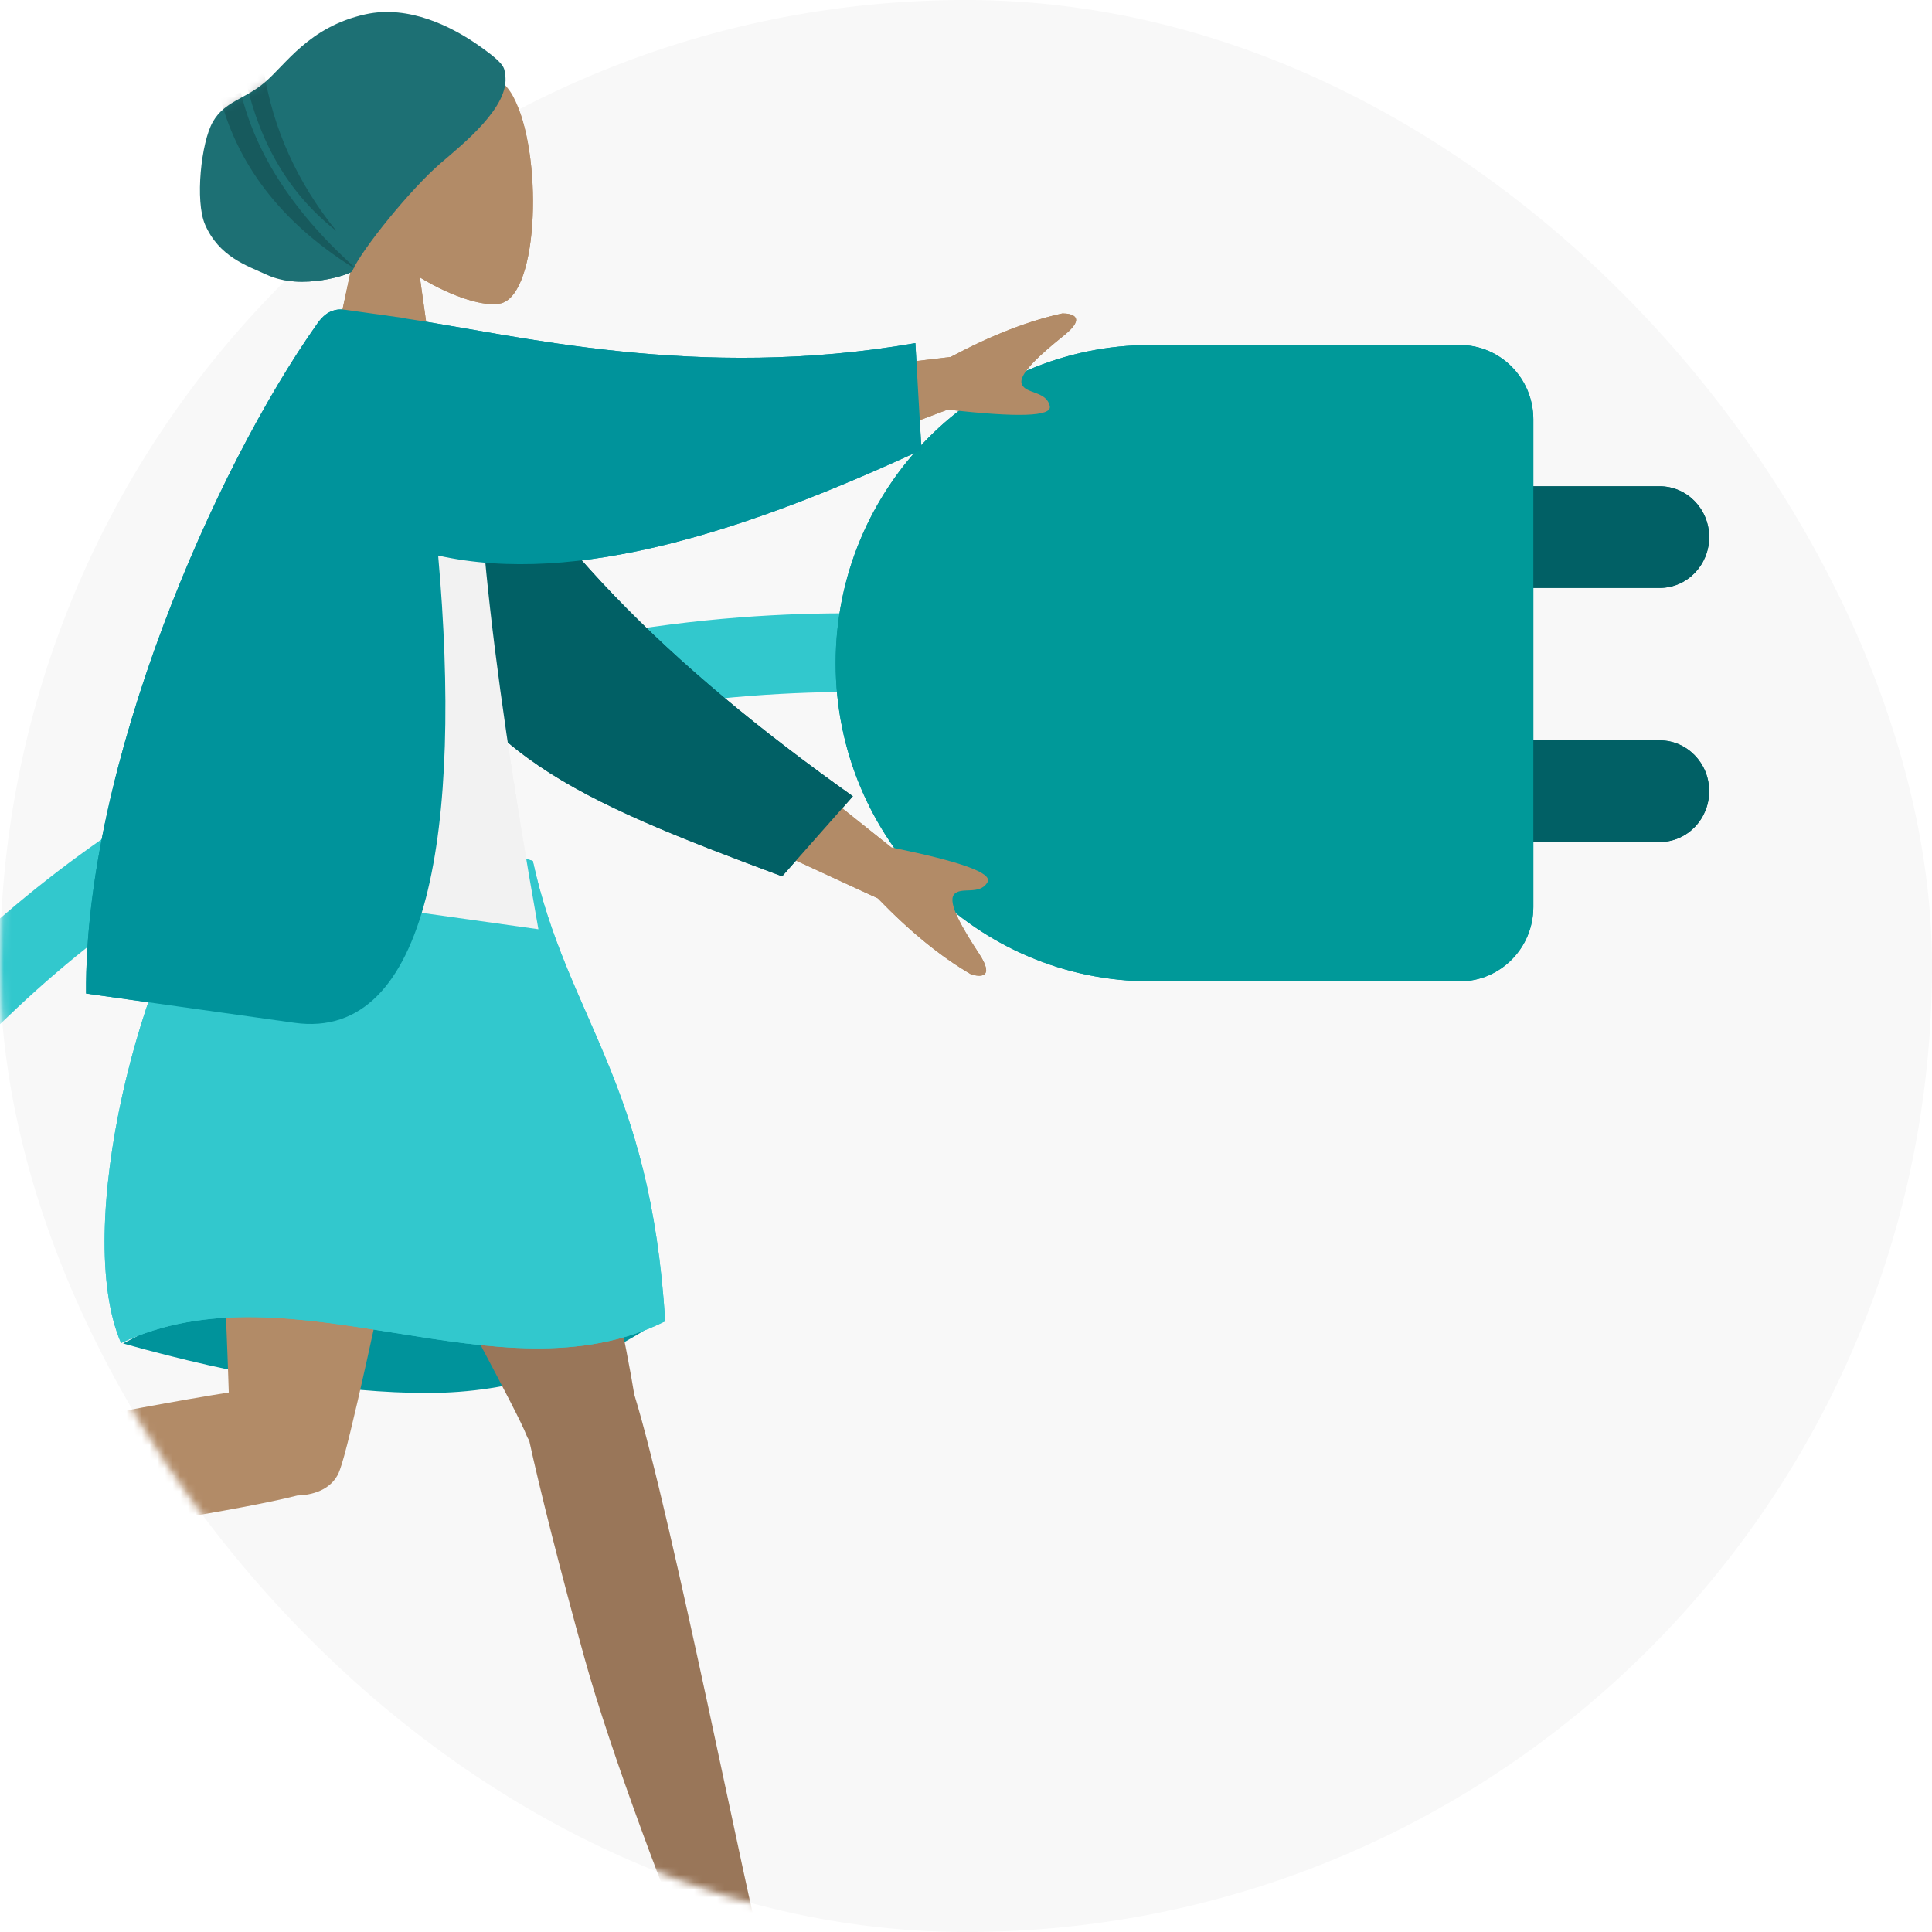 <?xml version="1.0" encoding="UTF-8"?>
<svg width="252px" height="252px" viewBox="0 0 252 252" version="1.1" xmlns="http://www.w3.org/2000/svg" xmlns:xlink="http://www.w3.org/1999/xlink">
    <title>编组 15</title>
    <defs>
        <rect id="path-1" x="0" y="0" width="252" height="252" rx="126"></rect>
        <path d="M39.826,8.704 C39.686,7.826 39.964,7.396 36.456,4.924 C32.948,2.452 27.284,-0.464 21.58,0.805 C14.177,2.452 11.237,7.363 8.382,9.75 C5.808,11.903 3.226,12.154 1.696,14.825 C0.166,17.496 -0.648,25.18 0.682,28.234 C2.518,32.448 6.138,33.583 8.78,34.797 C13.311,36.88 19.717,34.681 19.872,34.316 C21.072,31.498 27.533,23.55 31.419,20.21 C34.277,17.754 40.486,12.822 39.826,8.704 Z" id="path-3"></path>
        <path d="M39.826,8.704 C39.686,7.826 39.964,7.396 36.456,4.924 C32.948,2.452 27.284,-0.464 21.58,0.805 C14.177,2.452 11.237,7.363 8.382,9.75 C5.808,11.903 3.226,12.154 1.696,14.825 C0.166,17.496 -0.648,25.18 0.682,28.234 C2.518,32.448 6.138,33.583 8.78,34.797 C13.311,36.88 19.717,34.681 19.872,34.316 C21.072,31.498 27.533,23.55 31.419,20.21 C34.277,17.754 40.486,12.822 39.826,8.704 Z" id="path-5"></path>
    </defs>
    <g id="页面-1" stroke="none" stroke-width="1" fill="none" fill-rule="evenodd">
        <g id="Search-pc" transform="translate(-150, -1505)">
            <g id="编组-16备份-3" transform="translate(0, 1425)">
                <g id="404" transform="translate(150, 80)">
                    <mask id="mask-2" fill="white">
                        <use xlink:href="#path-1"></use>
                    </mask>
                    <use id="蒙版" fill="#F8F8F8" xlink:href="#path-1"></use>
                    <g mask="url(#mask-2)">
                        <g transform="translate(-63, 1)">
                            <path d="M0,177.171 C12.9,168.854 25.372,156.358 35.417,145.945 C42.558,138.544 49.943,130.888 58.238,123.095 C115.904,68.923 188.917,79.701 192,80.183 L190.4,90.181 C189.702,90.068 119.172,79.788 65.251,130.447 C57.138,138.07 49.841,145.633 42.784,152.947 C28.269,167.991 15.21,181.527 0.313,190 C0.275,185.723 0.275,184.445 0,177.171 Z" id="Path" fill="#32C8CD" fill-rule="nonzero"></path>
                            <g id="Group" stroke-width="1" fill="none" fill-rule="evenodd" transform="translate(251, 62)">
                                <path d="M28.484,13.684 L6.979,13.684 C3.416,13.684 0.528,10.715 0.528,7.056 L0.528,7.056 C0.528,3.395 3.417,0.428 6.979,0.428 L28.484,0.428 C32.047,0.428 34.935,3.396 34.935,7.056 L34.935,7.056 C34.935,10.715 32.046,13.684 28.484,13.684 Z" id="Path" fill="#016065" fill-rule="nonzero"></path>
                                <path d="M28.484,46.825 L6.979,46.825 C3.416,46.825 0.528,43.856 0.528,40.197 L0.528,40.197 C0.528,36.536 3.417,33.569 6.979,33.569 L28.484,33.569 C32.047,33.569 34.935,36.537 34.935,40.197 L34.935,40.197 C34.935,43.858 32.046,46.825 28.484,46.825 Z" id="Path" fill="#016065" fill-rule="nonzero"></path>
                            </g>
                            <path d="M253.396,127 L213.112,127 C190.406,127 172,108.42 172,85.5 L172,85.5 C172,62.58 190.406,44 213.112,44 L253.396,44 C258.701,44 263,48.341 263,53.694 L263,117.304 C263,122.66 258.701,127 253.396,127 Z" id="Path" fill="#00939B" fill-rule="nonzero"></path>
                            <g id="编组-4" stroke-width="1" fill="none" fill-rule="evenodd" transform="translate(113, 133.5) scale(-1, 1) translate(-113, -133.5) translate(15, 0)">
                                <g id="Head/Front/Turban-1" transform="translate(99.697, 28) scale(-1, 1) translate(-99.697, -28) translate(77.197, 0)">
                                    <g id="Head" transform="translate(15.639, 5.443)" fill="#B28B67" fill-rule="nonzero">
                                        <path d="M25.498,6.141 C29.372,13.403 28.912,31.823 23.905,33.121 C21.909,33.639 17.656,32.371 13.327,29.747 L16.044,49.08 L0,49.08 L5.523,23.188 C2.443,19.552 0.358,15.095 0.706,10.102 C1.71,-4.286 21.625,-1.121 25.498,6.141 Z" id="路径"></path>
                                    </g>
                                    <g id="Turban" transform="translate(0.264, 0.064)">
                                        <g id="path-1-link" fill="#1D7074" fill-rule="nonzero">
                                            <path d="M39.826,8.704 C39.686,7.826 39.964,7.396 36.456,4.924 C32.948,2.452 27.284,-0.464 21.58,0.805 C14.177,2.452 11.237,7.363 8.382,9.75 C5.808,11.903 3.226,12.154 1.696,14.825 C0.166,17.496 -0.648,25.18 0.682,28.234 C2.518,32.448 6.138,33.583 8.78,34.797 C13.311,36.88 19.717,34.681 19.872,34.316 C21.072,31.498 27.533,23.55 31.419,20.21 C34.277,17.754 40.486,12.822 39.826,8.704 Z" id="path-1"></path>
                                        </g>
                                        <g id="SHade-Clipped">
                                            <mask id="mask-4" fill="white">
                                                <use xlink:href="#path-3"></use>
                                            </mask>
                                            <g id="path-1"></g>
                                            <path d="M5.347,10.987 C7.321,19.207 12.446,26.974 20.723,34.289 C11.146,28.475 5.13,20.972 2.674,11.78 L5.347,10.987 Z M8.327,8.068 C9.531,15.719 12.69,22.716 17.804,29.06 C11.841,24.406 7.911,17.899 6.016,9.538 L8.327,8.068 Z" id="SHade" fill-opacity="0.2" fill="#000000" fill-rule="nonzero" mask="url(#mask-4)"></path>
                                        </g>
                                    </g>
                                </g>
                                <g id="Bottom/Standing/Skirt" transform="translate(108.865, 187.089) scale(-1, 1) translate(-108.865, -187.089) translate(21.865, 108.089)" fill-rule="nonzero">
                                    <path d="M63.916,66.146 C79.254,70.451 92.487,72.604 103.615,72.604 C114.742,72.604 125.079,69.289 134.623,62.659 C119.614,58.24 107.253,56.03 97.541,56.03 C87.829,56.03 76.621,59.402 63.916,66.146 Z" id="Skirt-Shadow" fill="#00939B"></path>
                                    <path d="M116.892,78.81 C116.744,78.587 116.619,78.344 116.52,78.081 C114.47,72.64 81.632,13.94 78.361,3.208 L115.331,3.208 C117.819,11.368 129.014,62.573 130.59,72.789 C135.561,88.904 145.796,141.095 147.102,144.711 C148.477,148.514 140.743,152.476 138.682,147.8 C135.403,140.36 127.589,119.773 124.11,107.203 C120.849,95.418 118.193,84.816 116.892,78.81 Z" id="Leg" fill="#997659"></path>
                                    <path d="M86.645,85.977 C71.632,89.785 16.718,96.669 12.949,97.749 C9.073,98.86 5.674,90.84 10.465,89.103 C18.09,86.339 39.098,79.953 51.835,77.347 C62.081,75.25 71.43,73.54 77.706,72.538 C77.174,54.844 74.744,12.38 76.337,3.208 L109.049,3.208 C107.521,12.003 94.606,76.175 92.206,82.598 C91.444,84.891 89.171,85.905 86.645,85.977 L86.645,85.977 Z" id="Leg" fill="#B28B67"></path>
                                    <path d="M76.443,3.208 C90.858,-0.931 104.497,-0.931 117.361,3.208 C121.836,23.701 132.711,31.834 134.623,63.253 C112.885,74.093 86.033,55.522 63.656,66.093 C57.262,51.307 66.213,15.698 76.443,3.208 Z" id="Skirt" fill="#33C7CD"></path>
                                </g>
                                <g id="Body" transform="translate(69.318, 79.771) scale(-1, 1) rotate(8) translate(-69.318, -79.771) translate(7.818, 21.771)" fill-rule="nonzero">
                                    <path d="M76.702,86.425 L102.04,78.789 C106.767,75.095 111.225,72.394 115.416,70.686 C116.634,70.455 118.652,70.589 116.131,73.46 C113.609,76.332 111.086,79.466 111.806,80.67 C112.526,81.873 115.149,80.966 115.908,82.873 C116.414,84.144 112.068,85.055 102.872,85.605 L83.171,97.245 L76.702,86.425 Z" id="Skin" fill="#B28B67" transform="translate(97.02, 83.928) scale(-1, 1) rotate(-180) translate(-97.02, -83.928) "></path>
                                    <path d="M78.613,10.803 L103.279,20.351 C109.28,20.343 114.457,20.952 118.811,22.18 C119.913,22.748 121.419,24.093 117.662,24.808 C113.906,25.522 109.985,26.443 109.809,27.835 C109.634,29.226 112.259,30.122 111.68,32.092 C111.295,33.406 107.311,31.454 99.729,26.237 L77.034,23.31 L78.613,10.803 Z" id="Arm" fill="#B28B67" transform="translate(98.547, 21.646) rotate(-36) translate(-98.547, -21.646) "></path>
                                    <path d="M33.598,31.772 C50.422,49.756 70.939,61.494 98.921,71.908 L92.711,84.381 C63.842,81.641 48.409,79.454 36.305,61.444 C33.268,56.923 27.834,41.371 24.58,33.294 L33.598,31.772 Z" id="Coat-Back" fill="#016065" transform="translate(61.75, 58.076) rotate(7) translate(-61.75, -58.076) "></path>
                                    <path d="M7.279,99.219 L58.753,99.219 C47.093,63.518 41.137,39.015 40.884,25.711 C40.871,25.032 39.624,23.837 39.072,23.994 C35.035,25.138 30.715,24.71 26.112,22.71 C13.909,42.413 9.689,66.672 7.279,99.219 Z" id="Shirt" fill="#F2F2F2"></path>
                                    <path d="M96.805,16.67 L99.531,30.343 C78.665,43.816 57.536,54.253 39.022,52.77 C47.063,87.391 46.692,115.732 28.943,115.732 L28.943,115.732 L1.497,115.732 C-2.862,86.322 8.595,45.544 19.216,24.976 C19.621,24.19 20.485,22.71 22.519,22.71 L22.519,22.71 L30.494,22.71 C30.497,22.72 30.501,22.731 30.504,22.742 C45.258,22.863 69.197,25.568 96.805,16.67 Z" id="Coat-Front" fill="#00939B"></path>
                                </g>
                            </g>
                        </g>
                    </g>
                    <g id="404备份" transform="translate(9, 1)">
                        <g id="Group" transform="translate(179, 62)" fill="#016065" fill-rule="nonzero">
                            <path d="M28.484,13.684 L6.979,13.684 C3.416,13.684 0.528,10.715 0.528,7.056 L0.528,7.056 C0.528,3.395 3.417,0.428 6.979,0.428 L28.484,0.428 C32.047,0.428 34.935,3.396 34.935,7.056 L34.935,7.056 C34.935,10.715 32.046,13.684 28.484,13.684 Z" id="Path"></path>
                            <path d="M28.484,46.825 L6.979,46.825 C3.416,46.825 0.528,43.856 0.528,40.197 L0.528,40.197 C0.528,36.536 3.417,33.569 6.979,33.569 L28.484,33.569 C32.047,33.569 34.935,36.537 34.935,40.197 L34.935,40.197 C34.935,43.858 32.046,46.825 28.484,46.825 Z" id="Path"></path>
                        </g>
                        <path d="M181.396,127 L141.112,127 C118.406,127 100,108.42 100,85.5 L100,85.5 C100,62.58 118.406,44 141.112,44 L181.396,44 C186.701,44 191,48.341 191,53.694 L191,117.304 C191,122.66 186.701,127 181.396,127 Z" id="Path" fill="#009999" fill-rule="nonzero"></path>
                        <g id="编组-4" transform="translate(69.5, 88) scale(-1, 1) translate(-69.5, -88) ">
                            <g id="Head/Front/Turban-1" transform="translate(99.697, 28) scale(-1, 1) translate(-99.697, -28) translate(77.197, 0)">
                                <g id="Head" transform="translate(15.639, 5.443)" fill="#B28B67" fill-rule="nonzero">
                                    <path d="M25.498,6.141 C29.372,13.403 28.912,31.823 23.905,33.121 C21.909,33.639 17.656,32.371 13.327,29.747 L16.044,49.08 L0,49.08 L5.523,23.188 C2.443,19.552 0.358,15.095 0.706,10.102 C1.71,-4.286 21.625,-1.121 25.498,6.141 Z" id="路径"></path>
                                </g>
                                <g id="Turban" transform="translate(0.264, 0.064)">
                                    <g id="path-1-link" fill="#1D7074" fill-rule="nonzero">
                                        <path d="M39.826,8.704 C39.686,7.826 39.964,7.396 36.456,4.924 C32.948,2.452 27.284,-0.464 21.58,0.805 C14.177,2.452 11.237,7.363 8.382,9.75 C5.808,11.903 3.226,12.154 1.696,14.825 C0.166,17.496 -0.648,25.18 0.682,28.234 C2.518,32.448 6.138,33.583 8.78,34.797 C13.311,36.88 19.717,34.681 19.872,34.316 C21.072,31.498 27.533,23.55 31.419,20.21 C34.277,17.754 40.486,12.822 39.826,8.704 Z" id="path-1"></path>
                                    </g>
                                    <g id="SHade-Clipped">
                                        <mask id="mask-6" fill="white">
                                            <use xlink:href="#path-5"></use>
                                        </mask>
                                        <g id="path-1"></g>
                                        <path d="M5.347,10.987 C7.321,19.207 12.446,26.974 20.723,34.289 C11.146,28.475 5.13,20.972 2.674,11.78 L5.347,10.987 Z M8.327,8.068 C9.531,15.719 12.69,22.716 17.804,29.06 C11.841,24.406 7.911,17.899 6.016,9.538 L8.327,8.068 Z" id="SHade" fill-opacity="0.2" fill="#000000" fill-rule="nonzero" mask="url(#mask-6)"></path>
                                    </g>
                                </g>
                            </g>
                            <g id="Bottom/Standing/Skirt" transform="translate(97.865, 141.589) scale(-1, 1) translate(-97.865, -141.589) translate(60.865, 108.089)" fill="#32C8CD" fill-rule="nonzero">
                                <path d="M15.443,3.208 C29.858,-0.931 43.497,-0.931 56.361,3.208 C60.836,23.701 71.711,31.834 73.623,63.253 C51.885,74.093 25.033,55.522 2.656,66.093 C-3.738,51.307 5.213,15.698 15.443,3.208 Z" id="Skirt"></path>
                            </g>
                            <g id="Body" transform="translate(69.318, 79.771) scale(-1, 1) rotate(8) translate(-69.318, -79.771) translate(7.818, 21.771)" fill-rule="nonzero">
                                <path d="M76.702,86.425 L102.04,78.789 C106.767,75.095 111.225,72.394 115.416,70.686 C116.634,70.455 118.652,70.589 116.131,73.46 C113.609,76.332 111.086,79.466 111.806,80.67 C112.526,81.873 115.149,80.966 115.908,82.873 C116.414,84.144 112.068,85.055 102.872,85.605 L83.171,97.245 L76.702,86.425 Z" id="Skin" fill="#B28B67" transform="translate(97.02, 83.928) scale(-1, 1) rotate(-180) translate(-97.02, -83.928) "></path>
                                <path d="M78.613,10.803 L103.279,20.351 C109.28,20.343 114.457,20.952 118.811,22.18 C119.913,22.748 121.419,24.093 117.662,24.808 C113.906,25.522 109.985,26.443 109.809,27.835 C109.634,29.226 112.259,30.122 111.68,32.092 C111.295,33.406 107.311,31.454 99.729,26.237 L77.034,23.31 L78.613,10.803 Z" id="Arm" fill="#B28B67" transform="translate(98.547, 21.646) rotate(-36) translate(-98.547, -21.646) "></path>
                                <path d="M33.598,31.772 C50.422,49.756 70.939,61.494 98.921,71.908 L92.711,84.381 C63.842,81.641 48.409,79.454 36.305,61.444 C33.268,56.923 27.834,41.371 24.58,33.294 L33.598,31.772 Z" id="Coat-Back" fill="#016065" transform="translate(61.75, 58.076) rotate(7) translate(-61.75, -58.076) "></path>
                                <path d="M7.279,99.219 L58.753,99.219 C47.093,63.518 41.137,39.015 40.884,25.711 C40.871,25.032 39.624,23.837 39.072,23.994 C35.035,25.138 30.715,24.71 26.112,22.71 C13.909,42.413 9.689,66.672 7.279,99.219 Z" id="Shirt" fill="#F2F2F2"></path>
                                <path d="M96.805,16.67 L99.531,30.343 C78.665,43.816 57.536,54.253 39.022,52.77 C47.063,87.391 46.692,115.732 28.943,115.732 L28.943,115.732 L1.497,115.732 C-2.862,86.322 8.595,45.544 19.216,24.976 C19.621,24.19 20.485,22.71 22.519,22.71 L22.519,22.71 L30.494,22.71 C30.497,22.72 30.501,22.731 30.504,22.742 C45.258,22.863 69.197,25.568 96.805,16.67 Z" id="Coat-Front" fill="#00939B"></path>
                            </g>
                        </g>
                    </g>
                </g>
            </g>
        </g>
    </g>
</svg>